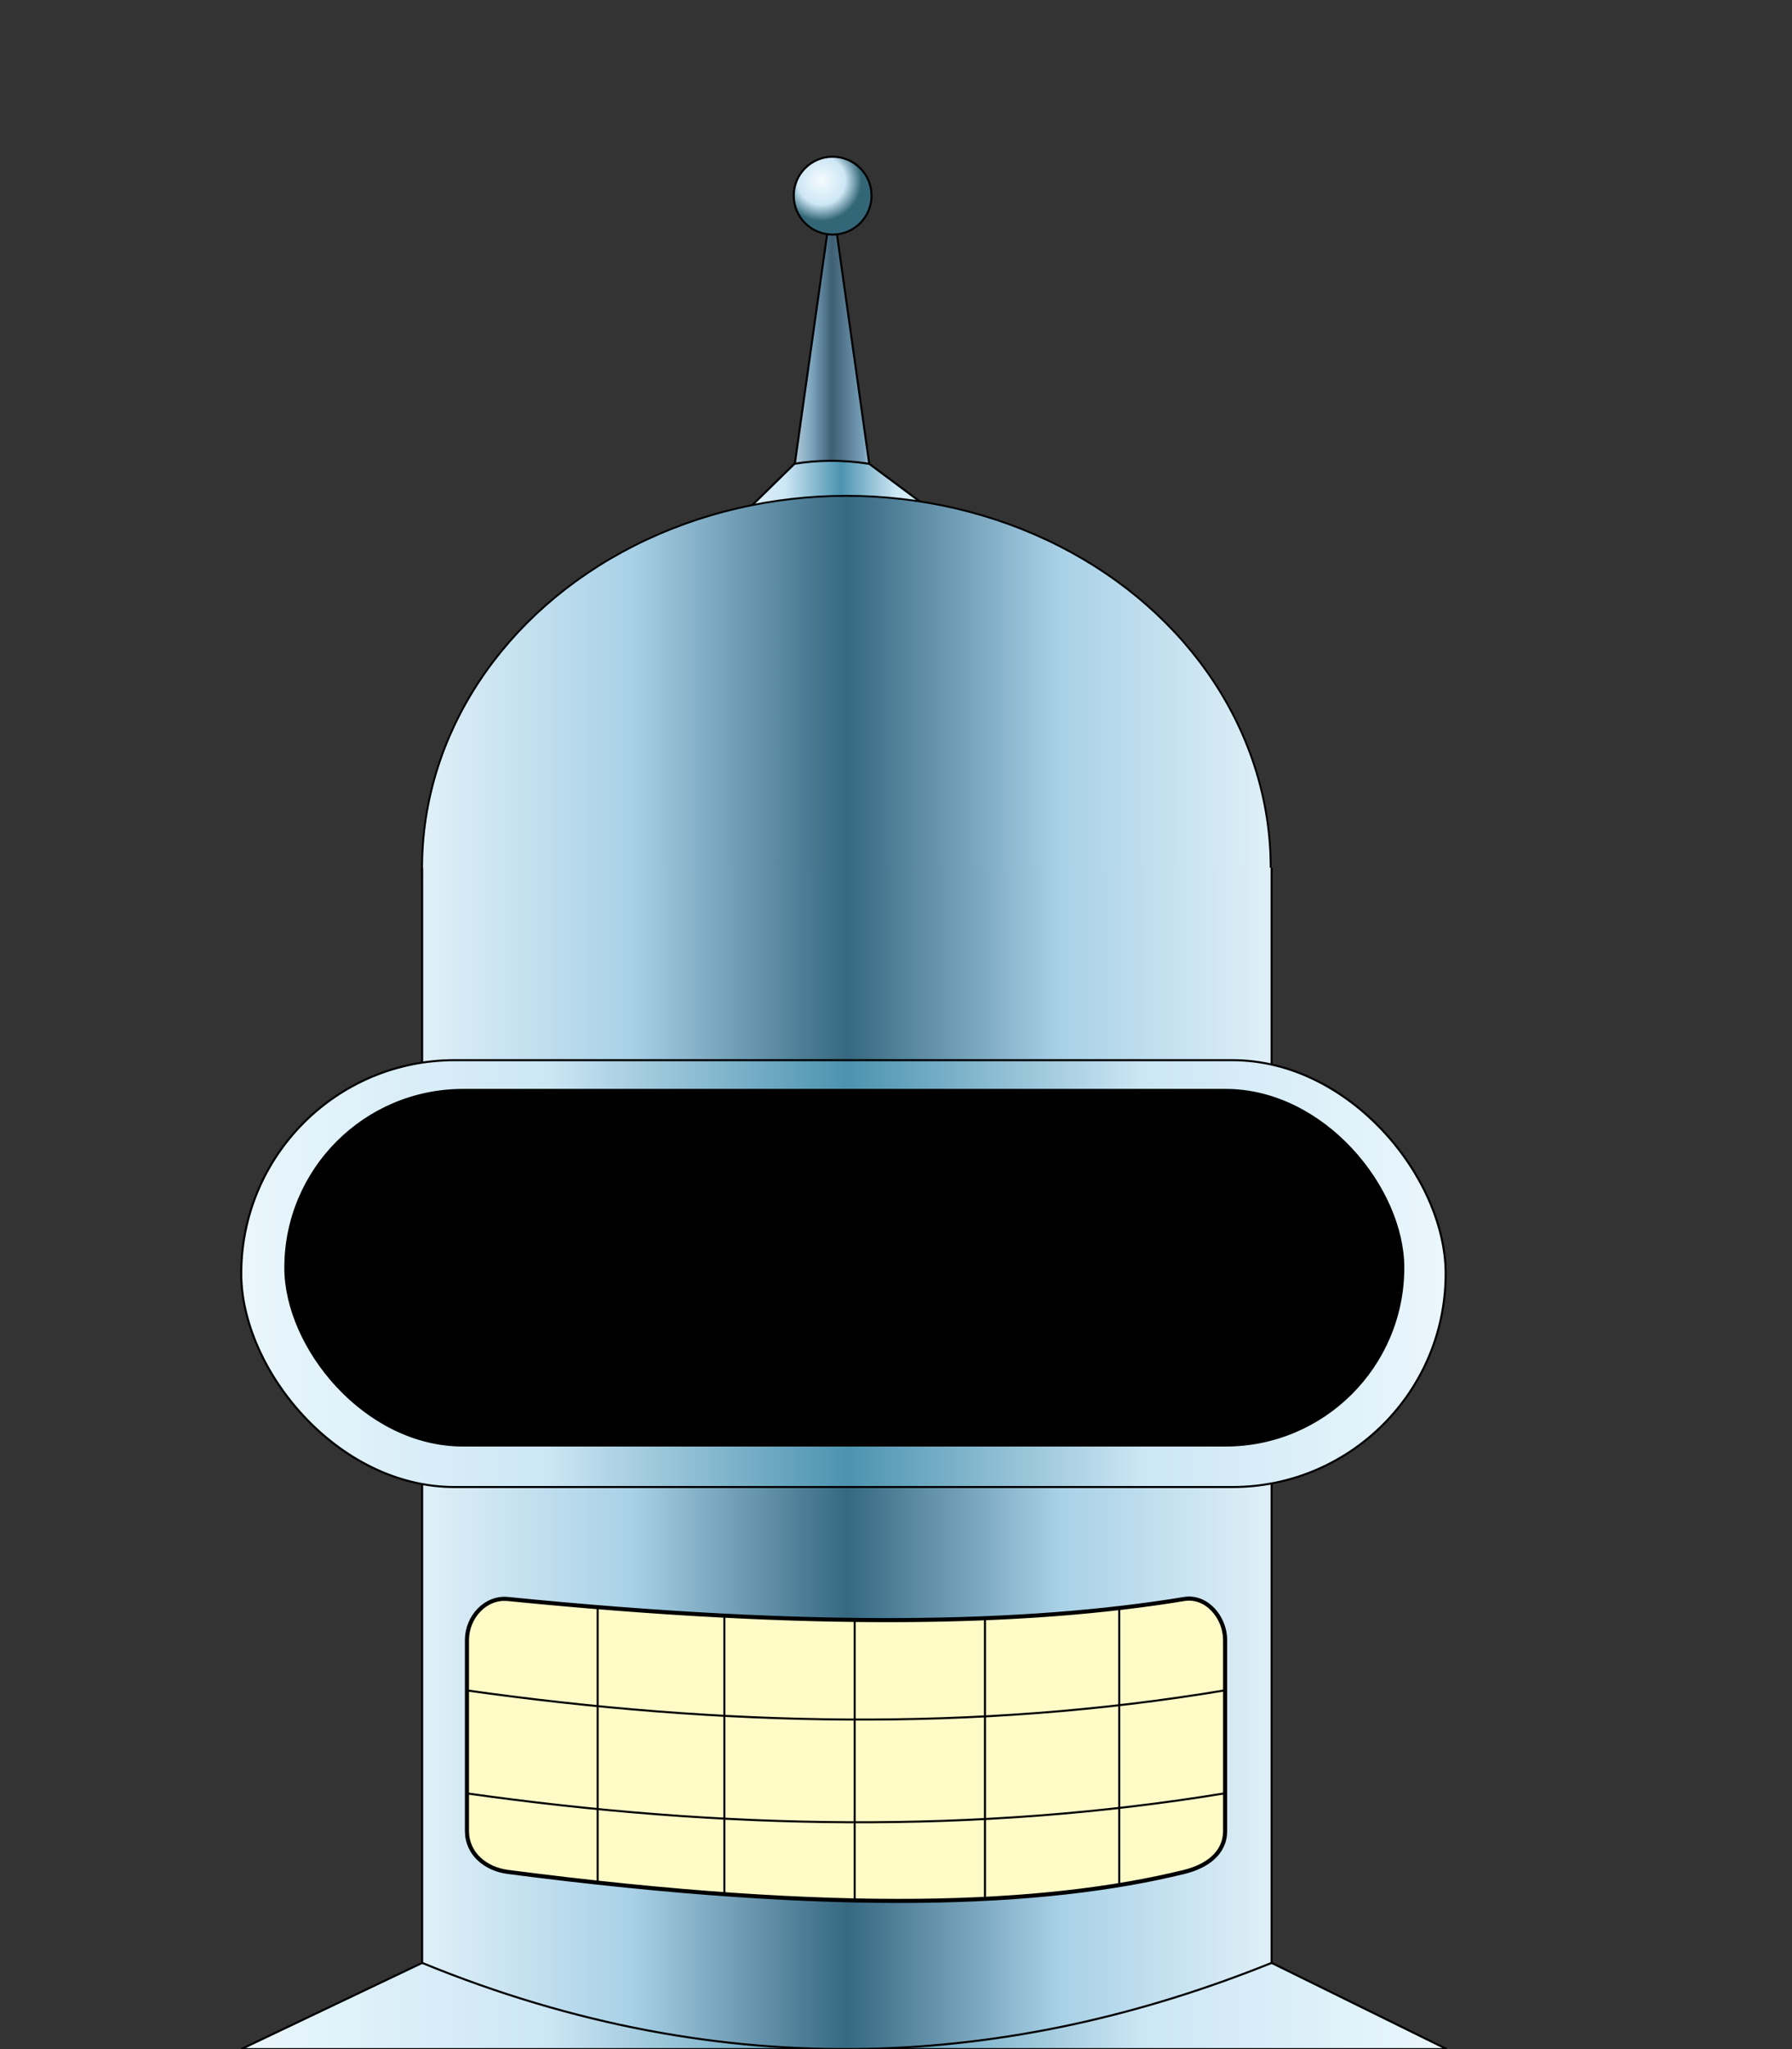 <?xml version="1.0" encoding="UTF-8" standalone="no"?>
<!-- Created with Inkscape (http://www.inkscape.org/) -->

<svg
   width="875"
   height="1000"
   viewBox="0 0 231.51 264.583"
   version="1.1"
   id="svg1"
   inkscape:version="1.3.2 (091e20e, 2023-11-25)"
   sodipodi:docname="futurama-robot-take-3-shiny.svg"
   xml:space="preserve"
   xmlns:inkscape="http://www.inkscape.org/namespaces/inkscape"
   xmlns:sodipodi="http://sodipodi.sourceforge.net/DTD/sodipodi-0.dtd"
   xmlns:xlink="http://www.w3.org/1999/xlink"
   xmlns="http://www.w3.org/2000/svg"
   xmlns:svg="http://www.w3.org/2000/svg"><rect x="0" y="0" width="231.51" height="264.583" fill="#333333" stroke="none"/><sodipodi:namedview
     id="namedview1"
     pagecolor="#ffffff"
     bordercolor="#000000"
     borderopacity="0.25"
     inkscape:showpageshadow="2"
     inkscape:pageopacity="0.0"
     inkscape:pagecheckerboard="0"
     inkscape:deskcolor="#d1d1d1"
     inkscape:document-units="px"
     inkscape:zoom="0.39880164"
     inkscape:cx="707.11846"
     inkscape:cy="539.11514"
     inkscape:window-width="1440"
     inkscape:window-height="847"
     inkscape:window-x="0"
     inkscape:window-y="25"
     inkscape:window-maximized="1"
     inkscape:current-layer="layer1"
     showguides="true" /><defs
     id="defs1"><linearGradient
       id="linearGradient118"
       inkscape:label="bender-mid-tone"
       inkscape:collect="always"><stop
         style="stop-color:#e0f0f8;stop-opacity:1;"
         offset="0"
         id="stop114" /><stop
         style="stop-color:#a8d1e7;stop-opacity:1;"
         offset="0.248"
         id="stop115" /><stop
         style="stop-color:#366881;stop-opacity:1;"
         offset="0.501"
         id="stop116" /><stop
         style="stop-color:#a8d1e7;stop-opacity:1;"
         offset="0.75"
         id="stop117" /><stop
         style="stop-color:#e0f0f8;stop-opacity:1;"
         offset="1"
         id="stop118" /></linearGradient><linearGradient
       id="linearGradient113"
       inkscape:collect="always"
       inkscape:label="bender-lightest"><stop
         style="stop-color:#eaf7fc;stop-opacity:1;"
         offset="0"
         id="stop109" /><stop
         style="stop-color:#cde7f5;stop-opacity:1;"
         offset="0.253"
         id="stop110" /><stop
         style="stop-color:#4c93b0;stop-opacity:1;"
         offset="0.503"
         id="stop111" /><stop
         style="stop-color:#cde7f5;stop-opacity:1;"
         offset="0.75"
         id="stop112" /><stop
         style="stop-color:#eaf7fc;stop-opacity:1;"
         offset="1"
         id="stop113" /></linearGradient><linearGradient
       id="linearGradient101"
       inkscape:collect="always"
       inkscape:label="bender-darkest"><stop
         style="stop-color:#bbd0dd;stop-opacity:1;"
         offset="0"
         id="stop99" /><stop
         style="stop-color:#7aa3bc;stop-opacity:1;"
         offset="0.253"
         id="stop100" /><stop
         style="stop-color:#3e5f74;stop-opacity:1;"
         offset="0.497"
         id="stop102" /><stop
         style="stop-color:#7aa3bc;stop-opacity:1;"
         offset="0.899"
         id="stop103" /><stop
         style="stop-color:#ccdbe5;stop-opacity:1;"
         offset="1"
         id="stop101" /></linearGradient><linearGradient
       id="linearGradient95"
       inkscape:collect="always"
       inkscape:label="bender-lightest-radial"><stop
         style="stop-color:#f5fbfd;stop-opacity:1;"
         offset="0"
         id="stop95" /><stop
         style="stop-color:#cde7f5;stop-opacity:1;"
         offset="0.598"
         id="stop97" /><stop
         style="stop-color:#336778;stop-opacity:1;"
         offset="1"
         id="stop96" /></linearGradient><linearGradient
       inkscape:collect="always"
       xlink:href="#linearGradient118"
       id="linearGradient81"
       x1="54.406"
       y1="112.043"
       x2="164.283"
       y2="112.043"
       gradientUnits="userSpaceOnUse" /><linearGradient
       inkscape:collect="always"
       xlink:href="#linearGradient113"
       id="linearGradient88"
       x1="31.033"
       y1="164.45"
       x2="186.899"
       y2="164.45"
       gradientUnits="userSpaceOnUse" /><linearGradient
       inkscape:collect="always"
       xlink:href="#linearGradient113"
       id="linearGradient90"
       x1="31.108"
       y1="259.024"
       x2="186.957"
       y2="259.024"
       gradientUnits="userSpaceOnUse" /><linearGradient
       inkscape:collect="always"
       xlink:href="#linearGradient101"
       id="linearGradient92"
       x1="102.311"
       y1="43.659"
       x2="112.669"
       y2="43.659"
       gradientUnits="userSpaceOnUse" /><linearGradient
       inkscape:collect="always"
       xlink:href="#linearGradient113"
       id="linearGradient94"
       x1="94.056"
       y1="63.733"
       x2="123.002"
       y2="63.733"
       gradientUnits="userSpaceOnUse" /><radialGradient
       inkscape:collect="always"
       xlink:href="#linearGradient95"
       id="radialGradient96"
       cx="106.128"
       cy="23.354"
       fx="106.128"
       fy="23.354"
       r="5.159"
       gradientUnits="userSpaceOnUse" /><linearGradient
       inkscape:collect="always"
       xlink:href="#linearGradient118"
       id="linearGradient99"
       x1="54.406"
       y1="188.379"
       x2="164.416"
       y2="188.379"
       gradientUnits="userSpaceOnUse" /><clipPath
       clipPathUnits="userSpaceOnUse"
       id="clipPath1"><rect
         style="display:inline;fill:#000000;fill-opacity:1;fill-rule:evenodd;stroke:#000000;stroke-width:0.297;stroke-dasharray:none"
         id="rect2"
         width="144.397"
         height="45.883"
         x="90.061"
         y="-134.951"
         ry="22.942"
         inkscape:label="visor-inner-clip-path" /></clipPath><clipPath
       clipPathUnits="userSpaceOnUse"
       id="clipPath2"><rect
         style="display:inline;fill:#000000;fill-opacity:1;fill-rule:evenodd;stroke:#000000;stroke-width:0.297;stroke-dasharray:none"
         id="rect5"
         width="144.397"
         height="45.883"
         x="90.061"
         y="-134.951"
         ry="22.942"
         inkscape:label="visor-inner-clip-path" /></clipPath><clipPath
       clipPathUnits="userSpaceOnUse"
       id="clipPath5"><rect
         style="display:inline;fill:#000000;fill-opacity:1;fill-rule:evenodd;stroke:#000000;stroke-width:0.297;stroke-dasharray:none"
         id="rect11"
         width="144.397"
         height="45.883"
         x="90.061"
         y="-134.951"
         ry="22.942"
         inkscape:label="visor-inner-clip-path" /></clipPath><clipPath
       clipPathUnits="userSpaceOnUse"
       id="clipPath11"><rect
         style="display:inline;fill:#000000;fill-opacity:1;fill-rule:evenodd;stroke:#000000;stroke-width:0.297;stroke-dasharray:none"
         id="rect12"
         width="144.397"
         height="45.883"
         x="90.061"
         y="-134.951"
         ry="22.942"
         inkscape:label="visor-inner-clip-path" /></clipPath><clipPath
       clipPathUnits="userSpaceOnUse"
       id="clipPath15"><rect
         style="display:inline;fill:#000000;fill-opacity:1;fill-rule:evenodd;stroke:#000000;stroke-width:0.297;stroke-dasharray:none"
         id="rect16"
         width="144.397"
         height="45.883"
         x="-169.645"
         y="12.555"
         ry="22.942"
         inkscape:label="visor-inner-clip-path" /></clipPath><clipPath
       clipPathUnits="userSpaceOnUse"
       id="clipPath16"><rect
         style="display:inline;fill:#000000;fill-opacity:1;fill-rule:evenodd;stroke:#000000;stroke-width:0.297;stroke-dasharray:none"
         id="rect17"
         width="144.397"
         height="45.883"
         x="-169.645"
         y="12.555"
         ry="22.942"
         inkscape:label="visor-inner-clip-path" /></clipPath><clipPath
       clipPathUnits="userSpaceOnUse"
       id="clipPath17"><rect
         style="fill:#000000;fill-opacity:1;fill-rule:evenodd;stroke:#000000;stroke-width:0.297;stroke-dasharray:none"
         id="rect18"
         width="144.397"
         height="45.883"
         x="41.302"
         y="139.988"
         ry="22.942"
         inkscape:label="visor-inner-clip-path" /></clipPath><clipPath
       clipPathUnits="userSpaceOnUse"
       id="clipPath18"><rect
         style="fill:#000000;fill-opacity:1;fill-rule:evenodd;stroke:#000000;stroke-width:0.297;stroke-dasharray:none"
         id="rect19"
         width="144.397"
         height="45.883"
         x="36.879"
         y="140.749"
         ry="22.942"
         inkscape:label="visor-inner-clip-path" /></clipPath><clipPath
       clipPathUnits="userSpaceOnUse"
       id="clipPath19"><rect
         style="fill:#000000;fill-opacity:1;fill-rule:evenodd;stroke:#000000;stroke-width:0.297;stroke-dasharray:none"
         id="rect20"
         width="144.397"
         height="45.883"
         x="41.302"
         y="139.988"
         ry="22.942"
         inkscape:label="visor-inner-clip-path" /></clipPath><clipPath
       clipPathUnits="userSpaceOnUse"
       id="clipPath20"><rect
         style="fill:#000000;fill-opacity:1;fill-rule:evenodd;stroke:#000000;stroke-width:0.297;stroke-dasharray:none"
         id="rect21"
         width="144.397"
         height="45.883"
         x="42.361"
         y="139.988"
         ry="22.942"
         inkscape:label="visor-inner-clip-path" /></clipPath></defs><g
     inkscape:label="Layer 1"
     inkscape:groupmode="layer"
     id="layer1"><g
       id="g1"
       inkscape:label="antenna"><path
         id="rect10"
         style="fill:url(#linearGradient92);fill-opacity:1;fill-rule:evenodd;stroke:#000000;stroke-width:0.265"
         d="m 107.49,25.742 5.027,35.719 h -10.054 z"
         sodipodi:nodetypes="cccc"
         inkscape:label="antenna-shaft" /><path
         id="rect45"
         style="fill:url(#linearGradient94);fill-rule:evenodd;stroke:#000000;stroke-width:0.265"
         d="m 102.636,59.885 c 2.869,-0.468 6.016,-0.563 9.659,0.002 l 10.314,7.681 -28.225,0.396 z"
         sodipodi:nodetypes="ccccc"
         inkscape:label="antenna-stand" /><circle
         style="fill:url(#radialGradient96);fill-opacity:1;fill-rule:evenodd;stroke:#000000;stroke-width:0.265;stroke-dasharray:none"
         id="path9"
         cx="107.569"
         cy="25.263"
         r="5.027"
         inkscape:label="antenna-ball" /></g><ellipse
       style="fill:url(#linearGradient81);fill-opacity:1;fill-rule:evenodd;stroke:#000000;stroke-width:0.242;stroke-dasharray:none"
       id="path45"
       inkscape:label="head-dome"
       cx="109.345"
       cy="112.043"
       rx="54.817"
       ry="48.019" /><path
       id="rect55"
       style="fill:url(#linearGradient90);fill-rule:evenodd;stroke:#000000;stroke-width:0.265"
       d="M 164.283,253.452 186.899,264.583 H 31.165 l 23.374,-11.131"
       sodipodi:nodetypes="cccc"
       inkscape:label="neck" /><path
       id="rect48"
       style="fill:url(#linearGradient99);fill-rule:evenodd;stroke:#000000;stroke-width:0.265;fill-opacity:1"
       inkscape:label="head"
       d="m 164.283,112.043 v 141.409 c -33.368,13.433 -70.233,16.186 -109.745,0 l 0,-141.409"
       sodipodi:nodetypes="cccc" /><g
       id="g2"
       inkscape:label="mouth"><path
         id="rect57"
         style="display:inline;fill:#fffbc7;fill-opacity:1;fill-rule:evenodd;stroke:#000000;stroke-width:0.529;stroke-dasharray:none"
         inkscape:label="mouth"
         d="m 65.618,206.466 c 39.184,3.9 66.912,3.36 87.363,0 2.893,-0.475 5.292,2.36 5.292,5.292 v 24.656 c 0,2.932 -2.444,4.593 -5.292,5.292 -17.985,4.411 -44.672,5.539 -87.363,0 -2.907,-0.377 -5.292,-2.36 -5.292,-5.292 V 211.758 c 0,-2.932 2.374,-5.582 5.292,-5.292 z"
         sodipodi:nodetypes="sssssssss" /><path
         style="fill:#000000;fill-opacity:1;fill-rule:evenodd;stroke:#000000;stroke-width:0.265;stroke-dasharray:none"
         d="m 77.214,207.519 c 0,35.572 0,35.572 0,35.572"
         id="path59"
         inkscape:label="teeth-line-1" /><path
         style="fill:#c8deec;fill-opacity:1;fill-rule:evenodd;stroke:#000000;stroke-width:0.265;stroke-dasharray:none"
         d="m 93.585,208.619 c 0,35.962 0,35.962 0,35.962"
         id="path60"
         inkscape:label="teeth-line-2" /><path
         style="fill:#c8deec;fill-opacity:1;fill-rule:evenodd;stroke:#000000;stroke-width:0.265;stroke-dasharray:none"
         d="m 110.412,209.166 c 0,36.22 0,36.22 0,36.22"
         id="path61"
         inkscape:label="teeth-line-3" /><path
         style="fill:#c8deec;fill-opacity:1;fill-rule:evenodd;stroke:#000000;stroke-width:0.265;stroke-dasharray:none"
         d="m 127.248,208.96 v 36.222"
         id="path62"
         inkscape:label="teeth-line-4" /><path
         style="display:inline;fill:#c8deec;fill-opacity:1;fill-rule:evenodd;stroke:#000000;stroke-width:0.265;stroke-dasharray:none"
         d="m 144.591,207.533 v 35.873"
         id="path63"
         inkscape:label="teeth-line-5" /><path
         style="fill:none;fill-opacity:1;fill-rule:evenodd;stroke:#000000;stroke-width:0.265;stroke-dasharray:none"
         d="m 60.194,218.256 c 32.979,4.646 65.703,5.415 98.079,0"
         id="path64"
         sodipodi:nodetypes="cc"
         inkscape:label="idle-upper-lip" /><path
         style="display:inline;fill:none;fill-opacity:1;fill-rule:evenodd;stroke:#000000;stroke-width:0.265;stroke-dasharray:none"
         d="m 60.194,231.548 c 33.114,4.68 65.859,5.303 98.079,0"
         id="path65"
         sodipodi:nodetypes="cc"
         inkscape:label="idle-lower-lip" /></g><g
       id="g3"
       inkscape:label="visor"><rect
         style="display:inline;fill:url(#linearGradient88);fill-opacity:1;fill-rule:evenodd;stroke:#000000;stroke-width:0.265;stroke-dasharray:none"
         id="rect46"
         width="155.602"
         height="55.118"
         x="31.165"
         y="136.891"
         inkscape:label="visor-outer"
         ry="27.559" /><rect
         style="display:inline;fill:#000000;fill-opacity:1;fill-rule:evenodd;stroke:#000000;stroke-width:0.297;stroke-dasharray:none"
         id="rect47"
         width="144.397"
         height="45.883"
         x="36.879"
         y="140.749"
         ry="22.942"
         inkscape:label="visor-inner" /><g
         id="g69"
         inkscape:label="idle-eye"
         style="display:none;fill:#fffbc7;fill-opacity:1"><path
           id="path66"
           style="fill-rule:evenodd;stroke:#000000;stroke-width:0.265"
           inkscape:label="idle-right-eye-white"
           d="m 110.12,163.978 a 26.458,26.458 0 0 1 -26.458,26.458 26.458,26.458 0 0 1 -26.458,-26.458 26.458,26.458 0 0 1 26.458,-26.458 26.458,26.458 0 0 1 26.458,26.458 z"
           clip-path="url(#clipPath20)"
           transform="translate(-1.058)" /><rect
           style="fill:#000000;fill-opacity:1;fill-rule:evenodd;stroke:#000000;stroke-width:0.265;stroke-dasharray:none"
           id="rect68"
           width="11.906"
           height="11.906"
           x="76.65"
           y="158.025"
           inkscape:label="idle-right-eye-pupil"
           clip-path="url(#clipPath19)" /><path
           id="path3"
           style="fill-rule:evenodd;stroke:#000000;stroke-width:0.265"
           inkscape:label="idle-left-eye-white"
           d="m 159.659,163.978 a 26.458,26.458 0 0 1 -26.458,26.458 26.458,26.458 0 0 1 -26.458,-26.458 26.458,26.458 0 0 1 26.458,-26.458 26.458,26.458 0 0 1 26.458,26.458 z"
           clip-path="url(#clipPath18)"
           transform="translate(4.424,-0.762)" /><rect
           style="display:inline;fill:#000000;fill-opacity:1;fill-rule:evenodd;stroke:#000000;stroke-width:0.265;stroke-dasharray:none"
           id="rect4"
           width="11.906"
           height="11.906"
           x="131.671"
           y="157.263"
           inkscape:label="idle-left-eye-pupil"
           clip-path="url(#clipPath17)" /></g><g
         id="g70"
         inkscape:label="angry-eye"
         transform="translate(206.524,128.195)"
         style="display:none;fill:#fffbc7;fill-opacity:1"><path
           id="circle69"
           style="fill-rule:evenodd;stroke:#000000;stroke-width:0.265"
           inkscape:label="angry-left-eye-white"
           d="m -97.179,31.868 a 26.458,26.458 0 0 1 -20.891,30.591 26.458,26.458 0 0 1 -31,-20.278 26.458,26.458 0 0 1 19.658,-31.398 z"
           clip-path="url(#clipPath16)"
           transform="translate(0,-1.058)" /><rect
           style="fill:#000000;fill-opacity:1;fill-rule:evenodd;stroke:#000000;stroke-width:0.265;stroke-dasharray:none"
           id="rect70"
           width="11.906"
           height="11.906"
           x="-129.18"
           y="29.496"
           inkscape:label="angry-left-eye-pupil" /><path
           id="path13"
           style="fill-rule:evenodd;stroke:#000000;stroke-width:0.265"
           inkscape:label="angry-right-eye-white"
           d="m -94.948,30.381 a 26.458,26.458 0 0 0 20.891,30.591 26.458,26.458 0 0 0 31,-20.278 26.458,26.458 0 0 0 -19.658,-31.398 z"
           clip-path="url(#clipPath15)" /><rect
           style="fill:#000000;fill-opacity:1;fill-rule:evenodd;stroke:#000000;stroke-width:0.265;stroke-dasharray:none"
           id="rect14"
           width="11.906"
           height="11.906"
           x="62.946"
           y="29.068"
           inkscape:label="angry-right-eye-pupil"
           transform="scale(-1,1)" /></g><g
         id="g71"
         inkscape:label="boring-eye"
         transform="translate(205.661,118.542)"
         style="display:none;fill:#fffbc7;fill-opacity:1"><path
           id="circle71"
           style="fill:#fffbc7;fill-opacity:1;fill-rule:evenodd;stroke:#000000;stroke-width:0.265"
           inkscape:label="boring-right-eye-white"
           d="m -96.769,36.508 c 1e-6,9.522 -5.116,18.309 -13.397,23.01 -8.281,4.701 -18.448,4.589 -26.624,-0.292 -8.176,-4.881 -13.098,-13.778 -12.889,-23.298 19.007,-3.538 36.434,-3.162 52.91,0.58 z"
           sodipodi:nodetypes="csscc" /><rect
           style="fill:#000000;fill-opacity:1;fill-rule:evenodd;stroke:#000000;stroke-width:0.265;stroke-dasharray:none"
           id="rect3"
           width="11.906"
           height="11.906"
           x="-140.276"
           y="44.674"
           inkscape:label="boring-right-eye-pupil" /><path
           id="path8"
           style="fill:#fffbc7;fill-opacity:1;fill-rule:evenodd;stroke:#000000;stroke-width:0.265"
           inkscape:label="boring-left-eye-white"
           d="m -41.509,36.508 c 10e-7,9.522 -5.116,18.309 -13.397,23.01 -8.281,4.701 -18.448,4.589 -26.624,-0.292 -8.176,-4.881 -13.098,-13.778 -12.889,-23.298 19.007,-3.538 36.434,-3.162 52.91,0.58 z"
           sodipodi:nodetypes="csscc" /><rect
           style="fill:#000000;fill-opacity:1;fill-rule:evenodd;stroke:#000000;stroke-width:0.265;stroke-dasharray:none"
           id="rect9"
           width="11.906"
           height="11.906"
           x="-84.837"
           y="44.674"
           inkscape:label="boring-left-eye-pupil" /></g><g
         id="g72"
         inkscape:label="thinking-eye"
         transform="translate(-53.182,275.701)"
         style="display:none;fill:#fffbc7;fill-opacity:1"><path
           id="circle72"
           style="fill-rule:evenodd;stroke:#000000;stroke-width:0.265"
           inkscape:label="thinking-right-eye-white"
           d="m 162.244,-111.723 a 26.458,26.458 0 0 1 -26.458,26.458 26.458,26.458 0 0 1 -26.458,-26.458 26.458,26.458 0 0 1 26.458,-26.458 26.458,26.458 0 0 1 26.458,26.458 z"
           clip-path="url(#clipPath11)" /><rect
           style="fill:#000000;fill-opacity:1;fill-rule:evenodd;stroke:#000000;stroke-width:0.265;stroke-dasharray:none"
           id="rect72"
           width="11.906"
           height="11.906"
           x="141.464"
           y="-131.492"
           inkscape:label="thinking-right-eye-pupil"
           clip-path="url(#clipPath5)" /><path
           id="path1"
           style="fill-rule:evenodd;stroke:#000000;stroke-width:0.265"
           inkscape:label="thinking-left-eye-white"
           d="m 217.264,-112.484 a 26.458,26.458 0 0 1 -26.458,26.458 26.458,26.458 0 0 1 -26.458,-26.458 26.458,26.458 0 0 1 26.458,-26.458 26.458,26.458 0 0 1 26.458,26.458 z"
           clip-path="url(#clipPath2)" /><rect
           style="fill:#000000;fill-opacity:1;fill-rule:evenodd;stroke:#000000;stroke-width:0.265;stroke-dasharray:none"
           id="rect1"
           width="11.906"
           height="11.906"
           x="196.485"
           y="-132.254"
           inkscape:label="thinking-left-eye-pupil"
           clip-path="url(#clipPath1)" /></g><g
         id="g73"
         inkscape:label="mischief-eye"
         transform="translate(40.976,328.882)"
         style="display:none;fill:#fffbc7;fill-opacity:1"><path
           id="circle73"
           style="fill:#fffbc7;fill-opacity:1;fill-rule:evenodd;stroke:#000000;stroke-width:0.265"
           inkscape:label="mischief-right-eye-white"
           d="m 67.916,-157.831 c 0,-9.453 -5.043,-18.187 -13.229,-22.914 -8.186,-4.726 -18.272,-4.726 -26.458,0 -8.186,4.726 -13.229,13.461 -13.229,22.914 19.276,-6.743 36.303,-5.348 52.917,0 z"
           sodipodi:nodetypes="csscc" /><rect
           style="fill:#000000;fill-opacity:1;fill-rule:evenodd;stroke:#000000;stroke-width:0.265;stroke-dasharray:none"
           id="rect73"
           width="11.906"
           height="11.906"
           x="45.488"
           y="-178.601"
           inkscape:label="mischief-right-eye-pupil" /><path
           id="path12"
           style="fill:#fffbc7;fill-opacity:1;fill-rule:evenodd;stroke:#000000;stroke-width:0.265"
           inkscape:label="mischief-left-eye-white"
           d="m 123.175,-157.831 c 0,-9.453 -5.043,-18.187 -13.229,-22.914 -8.186,-4.726 -18.272,-4.726 -26.458,0 -8.186,4.726 -13.229,13.461 -13.229,22.914 19.276,-6.743 36.303,-5.348 52.917,0 z"
           sodipodi:nodetypes="csscc" /><rect
           style="fill:#000000;fill-opacity:1;fill-rule:evenodd;stroke:#000000;stroke-width:0.265;stroke-dasharray:none"
           id="rect13"
           width="11.906"
           height="11.906"
           x="100.748"
           y="-178.601"
           inkscape:label="mischief-left-eye-pupil" /></g></g></g></svg>
